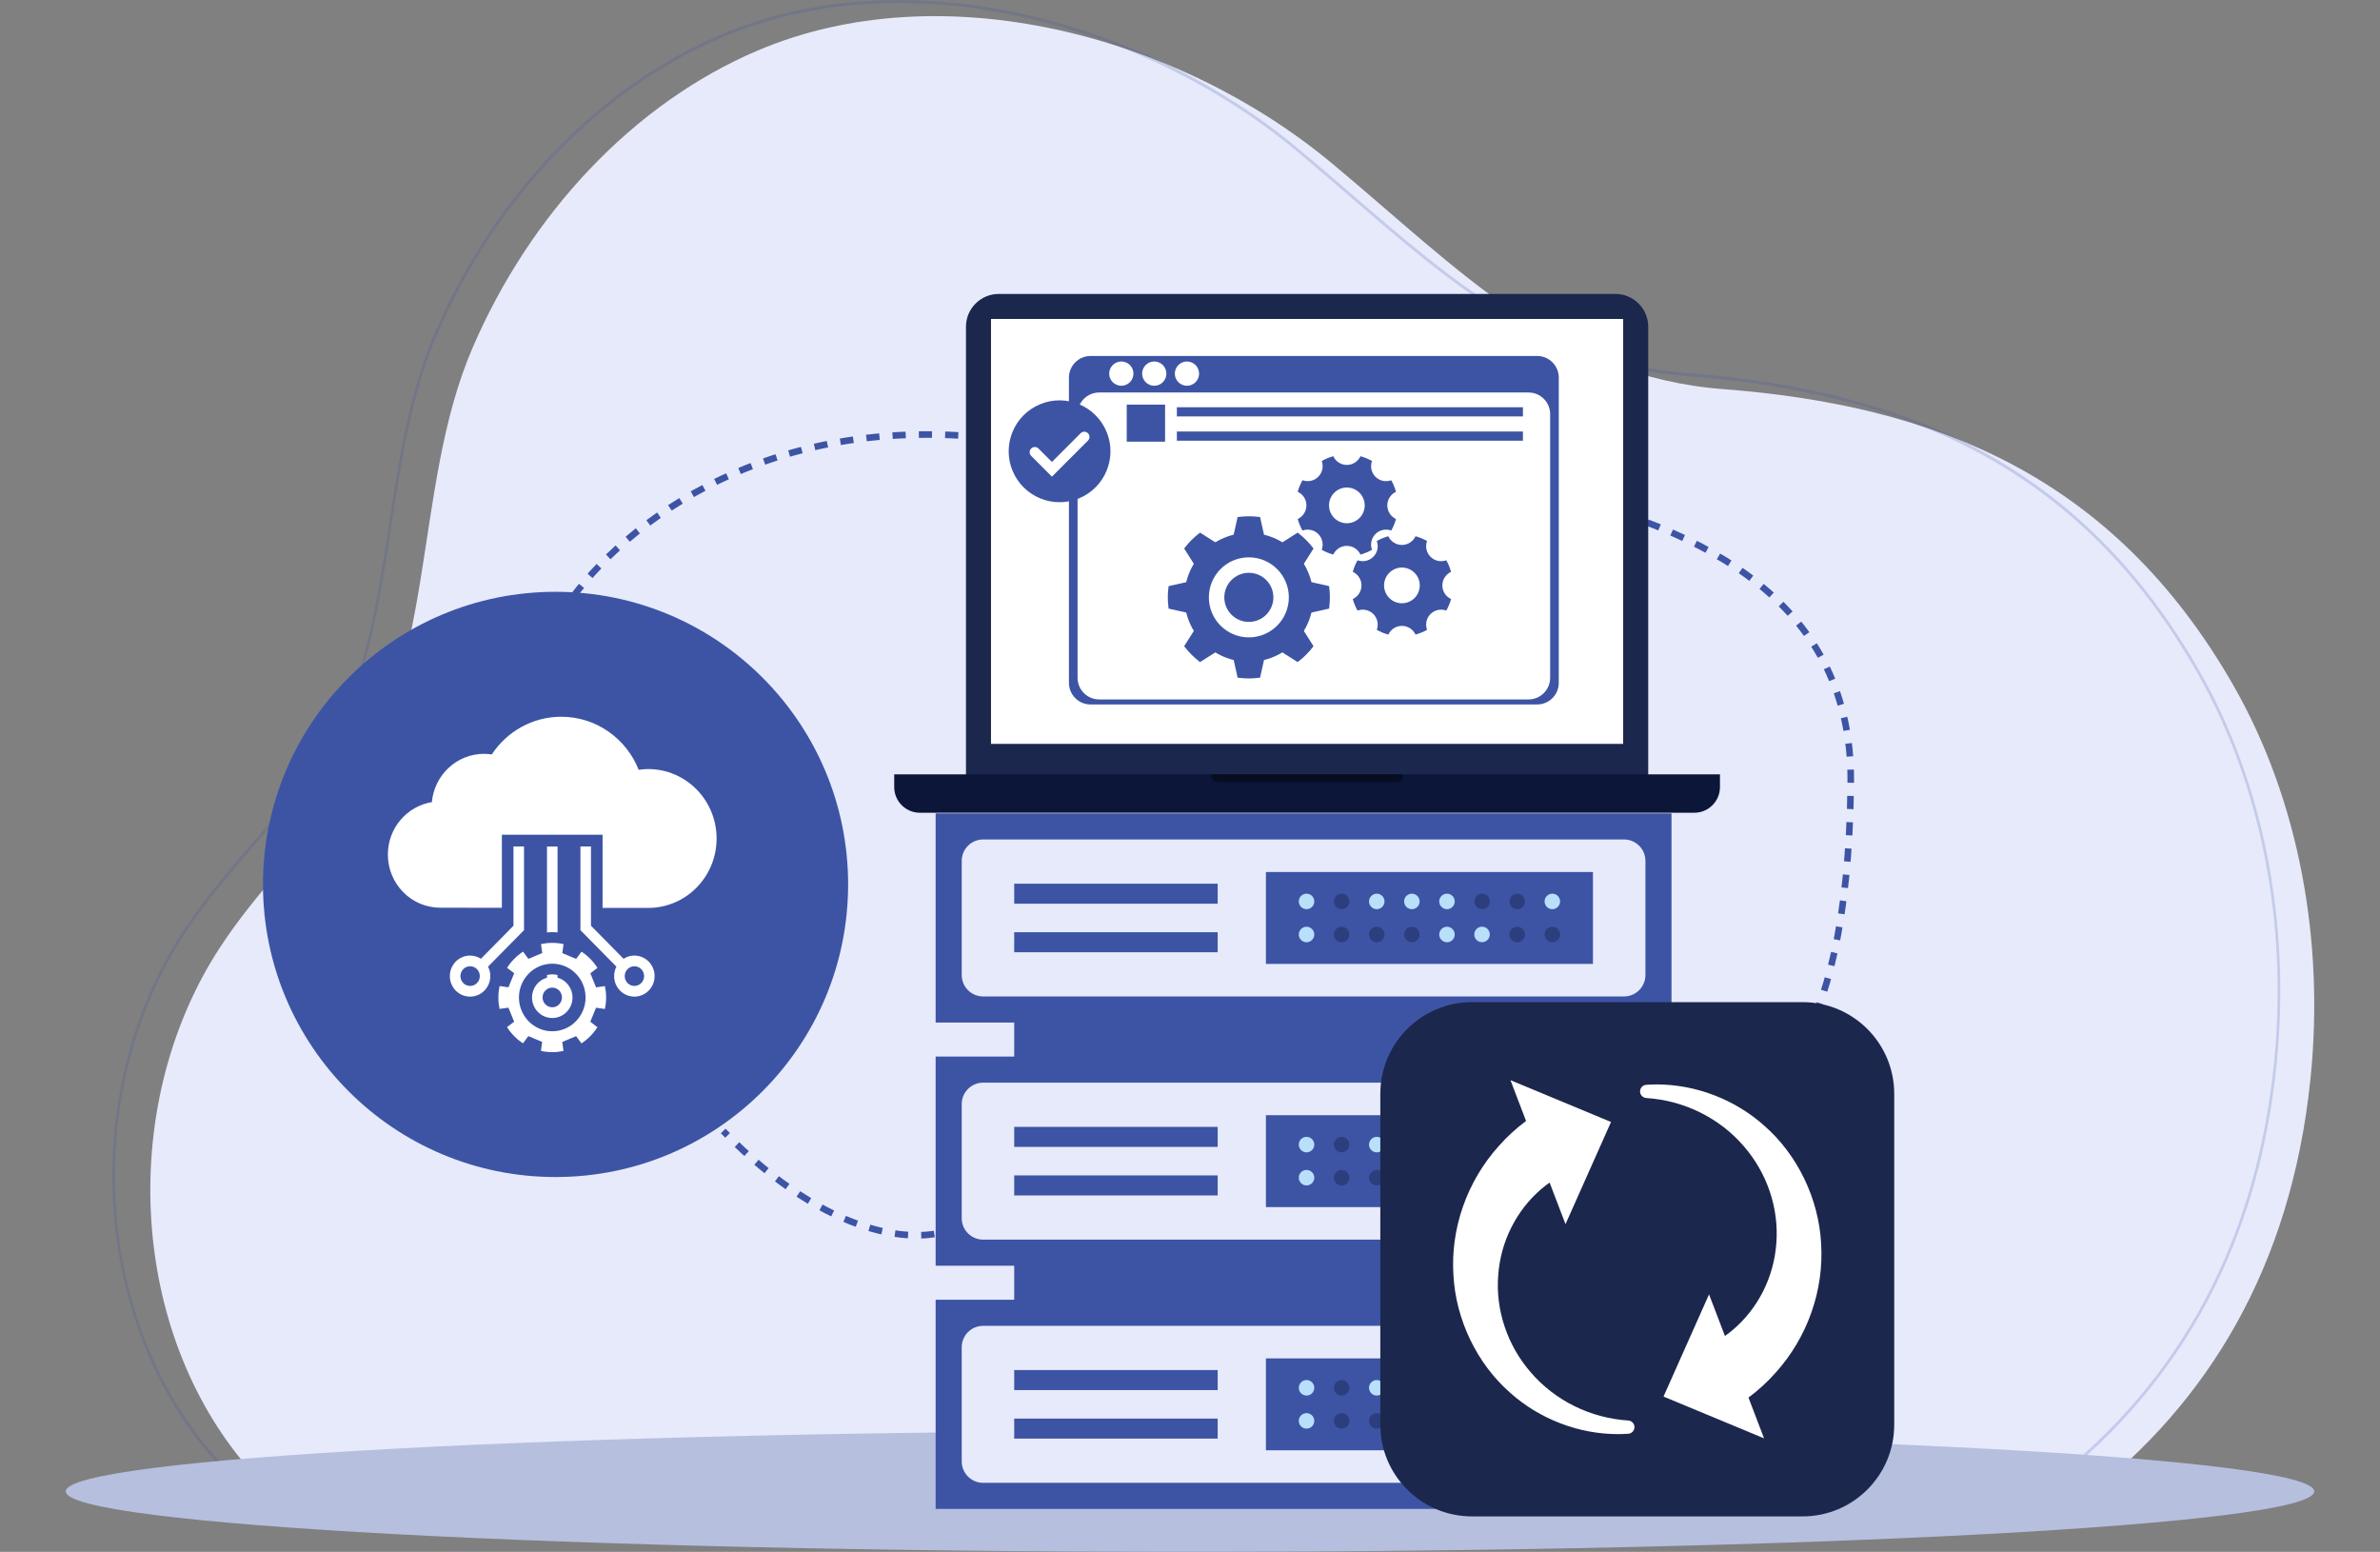 <svg width="362" height="236" viewBox="0 0 362 236" fill="none" xmlns="http://www.w3.org/2000/svg">
<rect x="0" y="0" width="362" height="236" fill="#808080" stroke="none"/>
<g clip-path="url(#clip0_151_3881)">
<path d="M317.548 227.466H41.762C39.665 225.467 37.704 223.316 35.905 220.995C19.309 199.573 18.588 166.717 33.536 143.967C39.004 135.644 45.941 128.918 52.173 120.896C66.707 102.185 62.576 74.571 71.836 52.994C80.612 32.545 96.3 15.75 115.2 7.703C143.207 -4.224 179.147 5.311 202.642 24.883C222.085 41.079 236.939 57.244 262.084 59.176C293.76 61.611 321.289 71.986 339.744 104.307C349.774 121.872 353.53 143.267 351.443 163.89C348.492 193.068 335.48 213.455 317.548 227.469V227.466Z" fill="#E6EAFB"/>
<path d="M27.809 141.662C31.177 136.551 34.966 132.169 38.981 127.53C41.679 124.426 44.104 121.61 46.466 118.568C54.882 107.73 57.044 93.575 59.137 79.872C60.645 69.995 62.204 59.782 66.081 50.746C75.071 29.803 90.938 13.233 109.618 5.284C122.964 -0.402 138.729 -1.525 155.2 2.04C170.527 5.365 185.496 12.634 197.348 22.509C200.205 24.883 203.061 27.349 205.58 29.524C221.487 43.239 235.226 55.083 256.632 56.733C274.209 58.084 288.566 61.809 300.523 68.118C314.63 75.568 325.753 86.656 334.526 102.019C344.279 119.089 348.451 140.333 346.275 161.838C343.558 188.667 332.109 210.14 312.22 225.681L312.168 225.721H309.015V225.259H312.041C331.784 209.819 343.164 188.465 345.868 161.787C348.034 140.387 343.884 119.251 334.181 102.27C325.45 86.981 314.383 75.948 300.348 68.538C288.437 62.252 274.128 58.542 256.603 57.195C235.072 55.537 221.29 43.652 205.329 29.892C202.811 27.718 199.957 25.254 197.103 22.883C185.299 13.047 170.389 5.808 155.12 2.495C138.726 -1.055 123.04 0.06 109.761 5.717C91.18 13.624 75.394 30.11 66.448 50.948C62.598 59.923 61.044 70.103 59.539 79.963C57.438 93.716 55.266 107.935 46.775 118.872C44.407 121.922 41.976 124.744 39.274 127.852C35.27 132.48 31.489 136.851 28.139 141.936C20.89 152.979 17.119 166.811 17.518 180.883C17.917 195.06 22.529 208.537 30.502 218.832C32.25 221.081 34.209 223.242 36.323 225.258H39.536V225.719H36.243L36.147 225.707L36.087 225.637C33.946 223.598 31.963 221.411 30.194 219.135C22.158 208.759 17.509 195.18 17.108 180.895C16.706 166.72 20.506 152.786 27.809 141.659V141.662Z" fill="#3D54A5" fill-opacity="0.2"/>
<path d="M272.84 195.742C280.386 204.008 284.754 214.685 286.834 225.641H287.312C285.244 214.708 280.93 204.063 273.478 195.747C273.284 195.526 273.086 195.309 272.883 195.091C272.676 194.865 272.34 195.2 272.548 195.421C272.647 195.526 272.746 195.633 272.841 195.742H272.84Z" fill="#B9E0FB"/>
<path d="M279.344 208.098C277.753 208.805 275.849 209.017 274.032 208.688C272.214 208.36 270.496 207.493 269.237 206.271C270.759 205.38 272.354 204.84 274.235 205.132C276.116 205.424 278.124 206.78 279.342 208.098H279.344Z" fill="black"/>
<path d="M285.302 223.24C283.69 223.772 281.871 223.806 280.23 223.334C278.589 222.861 277.133 221.888 276.169 220.615C277.75 219.902 279.337 219.529 281.046 219.973C282.754 220.417 284.393 221.882 285.302 223.24Z" fill="black"/>
<path d="M280.321 191.897C278.026 193.785 277.167 196.884 278.181 199.624C279.695 199.342 280.956 197.978 281.139 196.638C281.323 195.299 281.089 193.124 280.321 191.897Z" fill="black"/>
<path d="M275.234 200.279C272.478 202.158 268.654 201.608 266.362 199.002C269.196 197.362 272.775 197.944 275.234 200.279Z" fill="black"/>
<path d="M282.248 216.763C278.388 218.385 273.932 216.924 271.909 213.372C275.793 212.047 279.945 213.493 282.248 216.763Z" fill="black"/>
<path d="M266.291 189.22C268.106 189.573 269.877 190.299 271.232 191.445C272.586 192.591 273.487 194.179 273.475 195.766C271.54 195.764 269.363 195.23 267.995 193.968C266.628 192.708 266.164 190.883 266.291 189.22Z" fill="black"/>
<path d="M287.178 199.094C287.398 200.682 287.187 202.317 286.369 203.694C285.552 205.072 284.09 206.168 282.32 206.503C281.67 204.891 281.53 202.96 282.471 201.547C283.411 200.133 285.284 199.35 287.178 199.094Z" fill="black"/>
<path d="M78.403 224.989C79.879 225.611 81.587 225.779 83.167 225.459C84.746 225.138 86.188 224.33 87.189 223.206C85.756 222.417 84.292 221.947 82.651 222.235C81.011 222.524 79.36 223.779 78.403 224.989Z" fill="black"/>
<path d="M180.999 235.999C275.44 235.999 351.999 231.884 351.999 226.809C351.999 221.733 275.44 217.618 180.999 217.618C86.559 217.618 10 221.733 10 226.809C10 231.884 86.559 235.999 180.999 235.999Z" fill="#B6BFDE"/>
<path d="M85 94C91.167 83.333 112.7 62.9 149.5 66.5C195.5 71 282 65.5 281.5 119C281.1 161.8 267.333 168.833 260.5 167L144.5 187C139.833 189 126.4 188.8 110 172" stroke="#3D54A5" stroke-dasharray="2 2"/>
<path d="M242.289 142.115H154.262V211.053H242.289V142.115Z" fill="#3D54A5"/>
<path d="M254.239 123.697H142.312V155.507H254.239V123.697Z" fill="#3D54A5"/>
<path d="M247.013 127.664H149.536C147.737 127.664 146.278 129.124 146.278 130.925V148.278C146.278 150.078 147.737 151.538 149.536 151.538H247.013C248.813 151.538 250.272 150.078 250.272 148.278V130.925C250.272 129.124 248.813 127.664 247.013 127.664Z" fill="#E6EAFB"/>
<path d="M242.29 132.613H192.547V146.59H242.29V132.613Z" fill="#3D54A5"/>
<path d="M185.208 134.389H154.262V137.435H185.208V134.389Z" fill="#3D54A5"/>
<path d="M185.208 141.769H154.262V144.815H185.208V141.769Z" fill="#3D54A5"/>
<path d="M198.725 138.266C199.375 138.266 199.903 137.738 199.903 137.087C199.903 136.436 199.375 135.908 198.725 135.908C198.074 135.908 197.547 136.436 197.547 137.087C197.547 137.738 198.074 138.266 198.725 138.266Z" fill="#B9E0FB"/>
<path d="M209.406 138.266C210.057 138.266 210.584 137.738 210.584 137.087C210.584 136.436 210.057 135.908 209.406 135.908C208.756 135.908 208.228 136.436 208.228 137.087C208.228 137.738 208.756 138.266 209.406 138.266Z" fill="#B9E0FB"/>
<path d="M214.747 138.266C215.397 138.266 215.925 137.738 215.925 137.087C215.925 136.436 215.397 135.908 214.747 135.908C214.096 135.908 213.569 136.436 213.569 137.087C213.569 137.738 214.096 138.266 214.747 138.266Z" fill="#B9E0FB"/>
<path d="M220.087 138.266C220.738 138.266 221.266 137.738 221.266 137.087C221.266 136.436 220.738 135.908 220.087 135.908C219.437 135.908 218.909 136.436 218.909 137.087C218.909 137.738 219.437 138.266 220.087 138.266Z" fill="#B9E0FB"/>
<path d="M236.111 138.266C236.762 138.266 237.289 137.738 237.289 137.087C237.289 136.436 236.762 135.908 236.111 135.908C235.46 135.908 234.933 136.436 234.933 137.087C234.933 137.738 235.46 138.266 236.111 138.266Z" fill="#B9E0FB"/>
<path d="M199.175 143.204C199.777 142.955 200.062 142.266 199.813 141.664C199.564 141.063 198.875 140.777 198.274 141.026C197.673 141.275 197.387 141.965 197.636 142.566C197.885 143.168 198.574 143.453 199.175 143.204Z" fill="#B9E0FB"/>
<path d="M220.538 143.205C221.139 142.956 221.424 142.266 221.176 141.665C220.927 141.063 220.237 140.778 219.636 141.027C219.035 141.276 218.75 141.966 218.999 142.567C219.248 143.168 219.937 143.454 220.538 143.205Z" fill="#B9E0FB"/>
<path d="M226.565 142.378C226.715 141.745 226.323 141.11 225.689 140.96C225.056 140.811 224.422 141.203 224.272 141.837C224.123 142.47 224.515 143.105 225.148 143.255C225.781 143.404 226.416 143.012 226.565 142.378Z" fill="#B9E0FB"/>
<path d="M204.065 138.266C204.716 138.266 205.244 137.738 205.244 137.087C205.244 136.436 204.716 135.908 204.065 135.908C203.415 135.908 202.887 136.436 202.887 137.087C202.887 137.738 203.415 138.266 204.065 138.266Z" fill="#2C3E7D"/>
<path d="M225.428 138.266C226.079 138.266 226.606 137.738 226.606 137.087C226.606 136.436 226.079 135.908 225.428 135.908C224.778 135.908 224.25 136.436 224.25 137.087C224.25 137.738 224.778 138.266 225.428 138.266Z" fill="#2C3E7D"/>
<path d="M230.77 138.266C231.421 138.266 231.948 137.738 231.948 137.087C231.948 136.436 231.421 135.908 230.77 135.908C230.12 135.908 229.592 136.436 229.592 137.087C229.592 137.738 230.12 138.266 230.77 138.266Z" fill="#2C3E7D"/>
<path d="M204.898 142.949C205.358 142.489 205.358 141.742 204.898 141.282C204.438 140.822 203.692 140.822 203.232 141.282C202.772 141.742 202.772 142.489 203.232 142.949C203.692 143.409 204.438 143.409 204.898 142.949Z" fill="#2C3E7D"/>
<path d="M209.857 143.204C210.458 142.955 210.743 142.266 210.494 141.664C210.245 141.063 209.556 140.777 208.955 141.026C208.354 141.276 208.068 141.965 208.317 142.567C208.566 143.168 209.256 143.454 209.857 143.204Z" fill="#2C3E7D"/>
<path d="M215.198 143.205C215.799 142.956 216.085 142.266 215.836 141.665C215.587 141.063 214.897 140.778 214.296 141.027C213.695 141.276 213.41 141.965 213.659 142.567C213.908 143.168 214.597 143.454 215.198 143.205Z" fill="#2C3E7D"/>
<path d="M231.22 143.205C231.822 142.956 232.107 142.266 231.858 141.665C231.609 141.063 230.92 140.778 230.319 141.027C229.718 141.276 229.432 141.965 229.681 142.567C229.93 143.168 230.619 143.454 231.22 143.205Z" fill="#2C3E7D"/>
<path d="M236.562 143.205C237.163 142.956 237.448 142.266 237.199 141.665C236.95 141.063 236.261 140.778 235.66 141.027C235.059 141.276 234.774 141.966 235.023 142.567C235.272 143.168 235.961 143.454 236.562 143.205Z" fill="#2C3E7D"/>
<path d="M254.239 160.678H142.312V192.489H254.239V160.678Z" fill="#3D54A5"/>
<path d="M247.013 164.648H149.536C147.737 164.648 146.278 166.107 146.278 167.908V185.261C146.278 187.062 147.737 188.521 149.536 188.521H247.013C248.813 188.521 250.272 187.062 250.272 185.261V167.908C250.272 166.107 248.813 164.648 247.013 164.648Z" fill="#E6EAFB"/>
<path d="M242.29 169.596H192.547V183.573H242.29V169.596Z" fill="#3D54A5"/>
<path d="M185.208 171.372H154.262V174.418H185.208V171.372Z" fill="#3D54A5"/>
<path d="M185.208 178.752H154.262V181.798H185.208V178.752Z" fill="#3D54A5"/>
<path d="M198.725 175.249C199.375 175.249 199.903 174.721 199.903 174.07C199.903 173.419 199.375 172.892 198.725 172.892C198.074 172.892 197.547 173.419 197.547 174.07C197.547 174.721 198.074 175.249 198.725 175.249Z" fill="#B9E0FB"/>
<path d="M209.406 175.249C210.057 175.249 210.584 174.721 210.584 174.07C210.584 173.419 210.057 172.892 209.406 172.892C208.756 172.892 208.228 173.419 208.228 174.07C208.228 174.721 208.756 175.249 209.406 175.249Z" fill="#B9E0FB"/>
<path d="M214.747 175.249C215.397 175.249 215.925 174.721 215.925 174.07C215.925 173.419 215.397 172.892 214.747 172.892C214.096 172.892 213.569 173.419 213.569 174.07C213.569 174.721 214.096 175.249 214.747 175.249Z" fill="#B9E0FB"/>
<path d="M220.087 175.249C220.738 175.249 221.266 174.721 221.266 174.07C221.266 173.419 220.738 172.892 220.087 172.892C219.437 172.892 218.909 173.419 218.909 174.07C218.909 174.721 219.437 175.249 220.087 175.249Z" fill="#B9E0FB"/>
<path d="M236.111 175.249C236.762 175.249 237.289 174.721 237.289 174.07C237.289 173.419 236.762 172.892 236.111 172.892C235.46 172.892 234.933 173.419 234.933 174.07C234.933 174.721 235.46 175.249 236.111 175.249Z" fill="#B9E0FB"/>
<path d="M199.176 180.187C199.777 179.938 200.062 179.249 199.813 178.647C199.564 178.046 198.875 177.76 198.274 178.009C197.673 178.258 197.388 178.948 197.637 179.549C197.886 180.151 198.575 180.436 199.176 180.187Z" fill="#B9E0FB"/>
<path d="M220.538 180.188C221.14 179.939 221.425 179.249 221.176 178.648C220.927 178.047 220.238 177.761 219.637 178.01C219.036 178.259 218.75 178.949 218.999 179.55C219.248 180.152 219.937 180.437 220.538 180.188Z" fill="#B9E0FB"/>
<path d="M226.566 179.359C226.716 178.725 226.324 178.091 225.69 177.941C225.057 177.791 224.423 178.184 224.273 178.817C224.124 179.451 224.516 180.086 225.149 180.235C225.782 180.385 226.417 179.992 226.566 179.359Z" fill="#B9E0FB"/>
<path d="M204.065 175.249C204.716 175.249 205.244 174.721 205.244 174.07C205.244 173.419 204.716 172.892 204.065 172.892C203.415 172.892 202.887 173.419 202.887 174.07C202.887 174.721 203.415 175.249 204.065 175.249Z" fill="#2C3E7D"/>
<path d="M225.428 175.249C226.079 175.249 226.606 174.721 226.606 174.07C226.606 173.419 226.079 172.892 225.428 172.892C224.778 172.892 224.25 173.419 224.25 174.07C224.25 174.721 224.778 175.249 225.428 175.249Z" fill="#2C3E7D"/>
<path d="M230.77 175.249C231.421 175.249 231.948 174.721 231.948 174.07C231.948 173.419 231.421 172.892 230.77 172.892C230.12 172.892 229.592 173.419 229.592 174.07C229.592 174.721 230.12 175.249 230.77 175.249Z" fill="#2C3E7D"/>
<path d="M204.898 179.932C205.359 179.472 205.359 178.726 204.898 178.265C204.438 177.805 203.692 177.805 203.232 178.265C202.772 178.726 202.772 179.472 203.232 179.932C203.692 180.393 204.438 180.393 204.898 179.932Z" fill="#2C3E7D"/>
<path d="M209.857 180.188C210.458 179.939 210.744 179.249 210.495 178.648C210.246 178.046 209.557 177.761 208.956 178.01C208.354 178.259 208.069 178.948 208.318 179.55C208.567 180.151 209.256 180.437 209.857 180.188Z" fill="#2C3E7D"/>
<path d="M215.197 180.188C215.798 179.939 216.084 179.249 215.835 178.648C215.586 178.046 214.897 177.761 214.295 178.01C213.694 178.259 213.409 178.948 213.658 179.55C213.907 180.151 214.596 180.437 215.197 180.188Z" fill="#2C3E7D"/>
<path d="M231.221 180.188C231.822 179.939 232.107 179.249 231.859 178.648C231.61 178.047 230.92 177.761 230.319 178.01C229.718 178.259 229.433 178.949 229.682 179.55C229.931 180.152 230.62 180.437 231.221 180.188Z" fill="#2C3E7D"/>
<path d="M236.562 180.188C237.163 179.939 237.449 179.249 237.2 178.648C236.951 178.047 236.262 177.761 235.661 178.01C235.06 178.259 234.774 178.949 235.023 179.55C235.272 180.152 235.961 180.437 236.562 180.188Z" fill="#2C3E7D"/>
<path d="M254.239 197.662H142.312V229.472H254.239V197.662Z" fill="#3D54A5"/>
<path d="M247.013 201.631H149.536C147.737 201.631 146.278 203.091 146.278 204.891V222.244C146.278 224.045 147.737 225.505 149.536 225.505H247.013C248.813 225.505 250.272 224.045 250.272 222.244V204.891C250.272 203.091 248.813 201.631 247.013 201.631Z" fill="#E6EAFB"/>
<path d="M242.29 206.579H192.547V220.556H242.29V206.579Z" fill="#3D54A5"/>
<path d="M185.208 208.354H154.262V211.4H185.208V208.354Z" fill="#3D54A5"/>
<path d="M185.208 215.734H154.262V218.78H185.208V215.734Z" fill="#3D54A5"/>
<path d="M198.725 212.232C199.375 212.232 199.903 211.704 199.903 211.053C199.903 210.402 199.375 209.875 198.725 209.875C198.074 209.875 197.547 210.402 197.547 211.053C197.547 211.704 198.074 212.232 198.725 212.232Z" fill="#B9E0FB"/>
<path d="M209.406 212.232C210.057 212.232 210.584 211.704 210.584 211.053C210.584 210.402 210.057 209.875 209.406 209.875C208.756 209.875 208.228 210.402 208.228 211.053C208.228 211.704 208.756 212.232 209.406 212.232Z" fill="#B9E0FB"/>
<path d="M214.747 212.232C215.397 212.232 215.925 211.704 215.925 211.053C215.925 210.402 215.397 209.875 214.747 209.875C214.096 209.875 213.569 210.402 213.569 211.053C213.569 211.704 214.096 212.232 214.747 212.232Z" fill="#B9E0FB"/>
<path d="M220.087 212.232C220.738 212.232 221.266 211.704 221.266 211.053C221.266 210.402 220.738 209.875 220.087 209.875C219.437 209.875 218.909 210.402 218.909 211.053C218.909 211.704 219.437 212.232 220.087 212.232Z" fill="#B9E0FB"/>
<path d="M236.111 212.232C236.762 212.232 237.289 211.704 237.289 211.053C237.289 210.402 236.762 209.875 236.111 209.875C235.46 209.875 234.933 210.402 234.933 211.053C234.933 211.704 235.46 212.232 236.111 212.232Z" fill="#B9E0FB"/>
<path d="M199.175 217.172C199.776 216.923 200.062 216.233 199.813 215.632C199.564 215.03 198.875 214.745 198.273 214.994C197.672 215.243 197.387 215.932 197.636 216.534C197.885 217.135 198.574 217.421 199.175 217.172Z" fill="#B9E0FB"/>
<path d="M220.539 217.171C221.14 216.922 221.425 216.232 221.177 215.631C220.928 215.03 220.238 214.744 219.637 214.993C219.036 215.242 218.751 215.932 219 216.533C219.249 217.134 219.938 217.42 220.539 217.171Z" fill="#B9E0FB"/>
<path d="M226.567 216.341C226.717 215.708 226.325 215.073 225.691 214.923C225.058 214.774 224.424 215.166 224.274 215.8C224.125 216.433 224.517 217.068 225.15 217.218C225.783 217.367 226.418 216.975 226.567 216.341Z" fill="#B9E0FB"/>
<path d="M204.065 212.232C204.716 212.232 205.244 211.704 205.244 211.053C205.244 210.402 204.716 209.875 204.065 209.875C203.415 209.875 202.887 210.402 202.887 211.053C202.887 211.704 203.415 212.232 204.065 212.232Z" fill="#2C3E7D"/>
<path d="M225.428 212.232C226.079 212.232 226.606 211.704 226.606 211.053C226.606 210.402 226.079 209.875 225.428 209.875C224.778 209.875 224.25 210.402 224.25 211.053C224.25 211.704 224.778 212.232 225.428 212.232Z" fill="#2C3E7D"/>
<path d="M230.77 212.232C231.421 212.232 231.948 211.704 231.948 211.053C231.948 210.402 231.421 209.875 230.77 209.875C230.12 209.875 229.592 210.402 229.592 211.053C229.592 211.704 230.12 212.232 230.77 212.232Z" fill="#2C3E7D"/>
<path d="M204.899 216.915C205.359 216.455 205.359 215.709 204.899 215.249C204.438 214.788 203.693 214.788 203.233 215.249C202.772 215.709 202.772 216.455 203.233 216.915C203.693 217.376 204.438 217.376 204.899 216.915Z" fill="#2C3E7D"/>
<path d="M209.858 217.171C210.459 216.922 210.744 216.232 210.495 215.631C210.246 215.029 209.557 214.744 208.956 214.993C208.355 215.242 208.069 215.931 208.318 216.533C208.567 217.134 209.257 217.42 209.858 217.171Z" fill="#2C3E7D"/>
<path d="M215.198 217.171C215.799 216.922 216.084 216.232 215.835 215.631C215.586 215.029 214.897 214.744 214.296 214.993C213.695 215.242 213.409 215.931 213.658 216.533C213.907 217.134 214.597 217.42 215.198 217.171Z" fill="#2C3E7D"/>
<path d="M231.221 217.171C231.823 216.922 232.108 216.232 231.859 215.631C231.61 215.03 230.921 214.744 230.32 214.993C229.719 215.242 229.433 215.932 229.682 216.533C229.931 217.134 230.62 217.42 231.221 217.171Z" fill="#2C3E7D"/>
<path d="M236.561 217.171C237.163 216.922 237.448 216.232 237.199 215.631C236.95 215.03 236.261 214.744 235.66 214.993C235.059 215.242 234.773 215.932 235.022 216.533C235.271 217.134 235.96 217.42 236.561 217.171Z" fill="#2C3E7D"/>
<path d="M245.708 44.702H151.911C149.158 44.702 146.925 46.935 146.925 49.691V120.679H250.696V49.691C250.696 46.935 248.463 44.702 245.709 44.702H245.708Z" fill="#1C274D"/>
<path d="M150.732 113.122V48.512H246.886V113.124H150.731L150.732 113.122Z" fill="white"/>
<path d="M136.011 117.758V119.695C136.011 121.851 137.758 123.6 139.915 123.6H257.704C259.859 123.6 261.608 121.852 261.608 119.695V117.758H136.011Z" fill="#0C1638"/>
<path d="M184.245 117.758V118.043C184.245 118.526 184.635 118.917 185.117 118.917H212.501C212.982 118.917 213.373 118.526 213.373 118.043V117.758H184.245Z" fill="#070D21"/>
<path d="M233.801 54.135H165.877C164.06 54.135 162.587 55.609 162.587 57.427V103.841C162.587 105.659 164.06 107.133 165.877 107.133H233.801C235.618 107.133 237.091 105.659 237.091 103.841V57.427C237.091 55.609 235.618 54.135 233.801 54.135Z" fill="#3D54A5"/>
<path d="M232.488 59.688H167.19C165.373 59.688 163.9 61.161 163.9 62.979V103.076C163.9 104.894 165.373 106.368 167.19 106.368H232.488C234.305 106.368 235.778 104.894 235.778 103.076V62.979C235.778 61.161 234.305 59.688 232.488 59.688Z" fill="white"/>
<path d="M170.554 58.665C171.573 58.665 172.399 57.839 172.399 56.82C172.399 55.801 171.573 54.974 170.554 54.974C169.536 54.974 168.71 55.801 168.71 56.82C168.71 57.839 169.536 58.665 170.554 58.665Z" fill="white"/>
<path d="M175.564 58.665C176.582 58.665 177.408 57.839 177.408 56.82C177.408 55.801 176.582 54.974 175.564 54.974C174.545 54.974 173.719 55.801 173.719 56.82C173.719 57.839 174.545 58.665 175.564 58.665Z" fill="white"/>
<path d="M180.537 58.665C181.555 58.665 182.381 57.839 182.381 56.82C182.381 55.801 181.555 54.974 180.537 54.974C179.518 54.974 178.692 55.801 178.692 56.82C178.692 57.839 179.518 58.665 180.537 58.665Z" fill="white"/>
<path d="M164.125 75.785C168.074 74.148 169.95 69.618 168.314 65.666C166.678 61.715 162.15 59.839 158.2 61.475C154.251 63.112 152.376 67.642 154.012 71.594C155.647 75.545 160.175 77.422 164.125 75.785Z" fill="#3D54A5"/>
<path d="M159.999 72.49L156.841 69.33C156.533 69.022 156.533 68.521 156.841 68.213C157.149 67.904 157.65 67.904 157.958 68.213L159.998 70.254L164.364 65.885C164.672 65.577 165.173 65.577 165.481 65.885C165.789 66.194 165.789 66.695 165.481 67.003L159.998 72.49H159.999Z" fill="white"/>
<path d="M189.95 81.044C184.54 81.044 180.155 85.431 180.155 90.844C180.155 96.257 184.54 100.644 189.95 100.644C195.36 100.644 199.745 96.257 199.745 90.844C199.745 85.431 195.36 81.044 189.95 81.044ZM189.95 96.93C186.591 96.93 183.869 94.206 183.869 90.846C183.869 87.485 186.591 84.759 189.95 84.759C193.309 84.759 196.033 87.483 196.033 90.846C196.033 94.208 193.311 96.93 189.95 96.93Z" fill="#3D54A5"/>
<path d="M189.95 94.579C192.012 94.579 193.683 92.907 193.683 90.844C193.683 88.782 192.012 87.11 189.95 87.11C187.889 87.11 186.218 88.782 186.218 90.844C186.218 92.907 187.889 94.579 189.95 94.579Z" fill="#3D54A5"/>
<path d="M191.531 78.616C191.002 78.547 190.47 78.513 189.952 78.513C189.433 78.513 188.901 78.548 188.37 78.616L188.242 78.632L187.23 83.159H192.67L191.659 78.632L191.53 78.616H191.531Z" fill="#3D54A5"/>
<path d="M188.242 103.056L188.37 103.072C188.9 103.141 189.432 103.175 189.952 103.175C190.471 103.175 191.002 103.14 191.531 103.072L191.66 103.056L192.671 98.522H187.232L188.243 103.056H188.242Z" fill="#3D54A5"/>
<path d="M182.426 81.079C182 81.406 181.599 81.758 181.234 82.124C180.864 82.494 180.512 82.895 180.19 83.316L180.112 83.419L182.595 87.335L186.443 83.487L182.529 81.001L182.427 81.079H182.426Z" fill="#3D54A5"/>
<path d="M193.453 98.199L197.372 100.689L197.473 100.61C197.899 100.282 198.3 99.931 198.665 99.565C199.034 99.197 199.386 98.795 199.71 98.374L199.789 98.272L197.3 94.35L193.452 98.2L193.453 98.199Z" fill="#3D54A5"/>
<path d="M182.271 88.123L177.746 89.135L177.73 89.263C177.661 89.792 177.625 90.325 177.625 90.846C177.625 91.365 177.661 91.898 177.73 92.427L177.746 92.556L182.271 93.568V88.126V88.123Z" fill="#3D54A5"/>
<path d="M202.172 89.263L202.156 89.135L197.624 88.123V93.565L202.156 92.554L202.172 92.425C202.241 91.897 202.277 91.364 202.277 90.843C202.277 90.321 202.241 89.79 202.172 89.261V89.263Z" fill="#3D54A5"/>
<path d="M180.113 98.271L180.192 98.373C180.515 98.793 180.866 99.194 181.236 99.563C181.601 99.929 182.001 100.28 182.427 100.609L182.529 100.688L186.443 98.201L182.595 94.353L180.112 98.269L180.113 98.271Z" fill="#3D54A5"/>
<path d="M199.789 83.419L199.71 83.316C199.387 82.895 199.036 82.494 198.665 82.124C198.3 81.757 197.9 81.406 197.473 81.079L197.372 81.001L193.453 83.491L197.301 87.341L199.79 83.419H199.789Z" fill="#3D54A5"/>
<path d="M212.334 74.788C212.163 74.169 211.92 73.581 211.61 73.033C210.8 73.328 209.858 73.157 209.209 72.507C208.56 71.856 208.388 70.915 208.683 70.104C208.136 69.795 207.548 69.552 206.929 69.381C206.564 70.161 205.778 70.705 204.859 70.705C203.941 70.705 203.155 70.16 202.79 69.381C202.171 69.552 201.583 69.795 201.036 70.104C201.331 70.915 201.16 71.858 200.509 72.507C199.859 73.157 198.919 73.328 198.109 73.033C197.798 73.581 197.556 74.169 197.385 74.788C198.166 75.153 198.708 75.939 198.708 76.859C198.708 77.778 198.164 78.564 197.385 78.93C197.556 79.549 197.799 80.137 198.109 80.684C198.919 80.389 199.861 80.56 200.509 81.211C201.16 81.861 201.331 82.802 201.036 83.613C201.583 83.923 202.171 84.166 202.79 84.337C203.155 83.556 203.941 83.013 204.859 83.013C205.778 83.013 206.564 83.557 206.929 84.337C207.548 84.166 208.136 83.923 208.683 83.613C208.388 82.802 208.559 81.86 209.209 81.211C209.859 80.56 210.8 80.389 211.61 80.684C211.921 80.137 212.163 79.549 212.334 78.93C211.553 78.564 211.01 77.778 211.01 76.859C211.01 75.939 211.555 75.153 212.334 74.788ZM204.859 79.573C203.361 79.573 202.145 78.358 202.145 76.857C202.145 75.357 203.36 74.141 204.859 74.141C206.359 74.141 207.574 75.357 207.574 76.857C207.574 78.358 206.359 79.573 204.859 79.573Z" fill="#3D54A5"/>
<path d="M220.708 86.958C220.537 86.338 220.294 85.75 219.984 85.203C219.174 85.498 218.232 85.327 217.583 84.676C216.933 84.026 216.762 83.085 217.057 82.274C216.51 81.965 215.922 81.721 215.303 81.55C214.938 82.331 214.152 82.874 213.233 82.874C212.315 82.874 211.529 82.33 211.164 81.55C210.545 81.721 209.957 81.965 209.41 82.274C209.705 83.085 209.534 84.027 208.884 84.676C208.233 85.327 207.293 85.498 206.483 85.203C206.172 85.75 205.93 86.338 205.759 86.958C206.54 87.323 207.082 88.109 207.082 89.028C207.082 89.948 206.538 90.734 205.759 91.099C205.93 91.719 206.173 92.306 206.483 92.854C207.293 92.559 208.235 92.73 208.884 93.381C209.534 94.031 209.705 94.972 209.41 95.783C209.957 96.092 210.545 96.335 211.164 96.507C211.529 95.726 212.315 95.183 213.233 95.183C214.152 95.183 214.938 95.727 215.303 96.507C215.922 96.335 216.51 96.092 217.057 95.783C216.762 94.972 216.933 94.03 217.583 93.381C218.233 92.73 219.174 92.559 219.984 92.854C220.295 92.306 220.537 91.719 220.708 91.099C219.927 90.734 219.384 89.948 219.384 89.028C219.384 88.109 219.929 87.323 220.708 86.958ZM213.233 91.743C211.735 91.743 210.519 90.528 210.519 89.027C210.519 87.526 211.734 86.311 213.233 86.311C214.733 86.311 215.948 87.526 215.948 89.027C215.948 90.528 214.733 91.743 213.233 91.743Z" fill="#3D54A5"/>
<path d="M177.209 61.533H171.377V67.169H177.209V61.533Z" fill="#3D54A5"/>
<path d="M231.64 61.932H179.003V63.328H231.64V61.932Z" fill="#3D54A5"/>
<path d="M231.64 65.623H179.003V67.019H231.64V65.623Z" fill="#3D54A5"/>
<path d="M223.882 152.403H274.178C281.868 152.403 288.113 158.65 288.113 166.345V216.667C288.113 224.361 281.87 230.609 274.178 230.609H223.882C216.192 230.609 209.948 224.362 209.948 216.667V166.345C209.948 158.651 216.191 152.403 223.882 152.403Z" fill="#1C274D"/>
<path d="M247.657 216.027C241.922 215.664 236.523 213.001 232.841 208.716C229.264 204.609 227.456 199.218 227.882 193.918C228.242 188.824 230.645 184.037 234.481 180.782C234.862 180.454 235.273 180.144 235.697 179.844L238.114 186.168L245.039 170.628L229.745 164.273L232.115 170.474C230.614 171.592 229.222 172.86 227.984 174.262C223.137 179.636 220.615 186.799 221.067 193.908C221.43 200.714 224.667 207.415 229.721 211.829C234.177 215.812 240.134 218.096 246.062 218.096C246.595 218.096 247.133 218.077 247.676 218.039C248.177 217.992 248.557 217.609 248.603 217.108C248.626 216.849 248.544 216.594 248.375 216.391C248.2 216.184 247.943 216.051 247.658 216.027H247.657Z" fill="white"/>
<path d="M250.404 166.986C256.138 167.35 261.537 170.013 265.219 174.297C268.797 178.405 270.605 183.796 270.178 189.096C269.819 194.189 267.415 198.976 263.58 202.231C263.198 202.56 262.787 202.869 262.364 203.169L259.946 196.845L253.022 212.386L268.315 218.741L265.945 212.539C267.446 211.421 268.839 210.153 270.077 208.752C274.923 203.377 277.445 196.214 276.993 189.105C276.631 182.299 273.394 175.598 268.339 171.185C263.884 167.202 257.927 164.918 251.998 164.918C251.465 164.918 250.928 164.937 250.385 164.975C249.884 165.021 249.504 165.404 249.458 165.905C249.435 166.164 249.516 166.42 249.686 166.622C249.861 166.83 250.117 166.963 250.402 166.986H250.404Z" fill="white"/>
<circle cx="84.5" cy="134.5" r="44.5" fill="#3D54A5"/>
<g clip-path="url(#clip1_151_3881)">
<path d="M84 148.175C83.724 148.175 83.455 148.208 83.198 148.273V148.683C81.89 149.04 80.921 150.257 80.921 151.694C80.921 153.418 82.3 154.816 84 154.816C85.7 154.816 87.079 153.418 87.079 151.694C87.079 150.257 86.11 149.04 84.802 148.683V148.273C84.545 148.208 84.276 148.175 84 148.175ZM85.475 151.688C85.475 152.514 84.814 153.184 84 153.184C83.185 153.184 82.525 152.514 82.525 151.688C82.525 150.862 83.185 150.192 84 150.192C84.814 150.192 85.475 150.862 85.475 151.688Z" fill="white"/>
<path d="M90.228 149.086L89.791 148.019L90.875 147.193C90.247 146.211 89.426 145.365 88.451 144.728L87.63 145.827L86.578 145.385L85.526 144.943L85.719 143.577C85.161 143.453 84.584 143.388 83.994 143.388C83.403 143.388 82.839 143.453 82.288 143.57L82.474 144.936L81.422 145.378L80.37 145.821L79.555 144.722C78.587 145.359 77.753 146.198 77.125 147.18L78.209 148.013L77.772 149.079L77.336 150.146L75.99 149.951C75.868 150.517 75.803 151.102 75.803 151.701C75.803 152.299 75.868 152.871 75.983 153.431L77.33 153.242L77.766 154.309L78.202 155.376L77.118 156.202C77.747 157.184 78.568 158.029 79.543 158.667L80.364 157.567L81.415 158.01L82.467 158.452L82.275 159.818C82.833 159.942 83.41 160.007 84 160.007C84.59 160.007 85.154 159.942 85.706 159.824L85.52 158.459L86.572 158.016L87.624 157.574L88.438 158.673C89.407 158.036 90.24 157.203 90.869 156.215L89.785 155.382L90.221 154.315L90.657 153.249L92.004 153.444C92.126 152.878 92.19 152.293 92.19 151.694C92.19 151.096 92.126 150.523 92.01 149.964L90.664 150.153L90.228 149.086ZM84 156.833C81.204 156.833 78.933 154.53 78.933 151.694C78.933 148.858 81.204 146.556 84 146.556C86.796 146.556 89.067 148.858 89.067 151.694C89.067 154.53 86.796 156.833 84 156.833Z" fill="white"/>
<path d="M98.584 116.955C98.097 116.955 97.616 117 97.148 117.072C95.269 112.343 90.702 109 85.366 109C80.96 109 77.073 111.283 74.797 114.737C74.418 114.678 74.027 114.639 73.629 114.639C69.473 114.639 66.061 117.865 65.689 121.983C61.899 122.607 58.994 125.931 58.994 129.957C58.994 134.425 62.566 138.042 66.966 138.042L76.336 138.055V126.939H91.651V138.074H98.578C104.331 138.081 108.994 133.352 108.994 127.518C108.994 121.683 104.331 116.955 98.578 116.955H98.584Z" fill="white"/>
<path d="M96.494 145.32C95.891 145.32 95.326 145.502 94.845 145.808L89.888 140.78V128.728H88.284V141.456L93.755 147.005C93.537 147.434 93.409 147.922 93.409 148.442C93.409 150.166 94.788 151.564 96.487 151.564C98.187 151.564 99.566 150.166 99.566 148.442C99.566 146.718 98.187 145.32 96.487 145.32H96.494ZM96.494 149.938C95.679 149.938 95.019 149.268 95.019 148.442C95.019 147.616 95.679 146.946 96.494 146.946C97.308 146.946 97.969 147.616 97.969 148.442C97.969 149.268 97.308 149.938 96.494 149.938ZM78.106 140.78L73.148 145.808C72.674 145.502 72.109 145.32 71.5 145.32C69.8 145.32 68.421 146.718 68.421 148.442C68.421 150.166 69.8 151.564 71.5 151.564C73.2 151.564 74.579 150.166 74.579 148.442C74.579 147.922 74.45 147.434 74.232 147.005L79.703 141.456V128.728H78.1V140.78H78.106ZM71.506 149.938C70.692 149.938 70.031 149.268 70.031 148.442C70.031 147.616 70.692 146.946 71.506 146.946C72.321 146.946 72.981 147.616 72.981 148.442C72.981 149.268 72.321 149.938 71.506 149.938ZM83.198 141.795V128.734H84.802V141.795C84.532 141.769 84.263 141.756 84 141.756C83.737 141.756 83.468 141.769 83.198 141.795Z" fill="white"/>
</g>
</g>
<defs>
<clipPath id="clip0_151_3881">
<rect width="342" height="236" fill="white" transform="translate(10)"/>
</clipPath>
<clipPath id="clip1_151_3881">
<rect width="50" height="51" fill="white" transform="translate(59 109)"/>
</clipPath>
</defs>
</svg>
